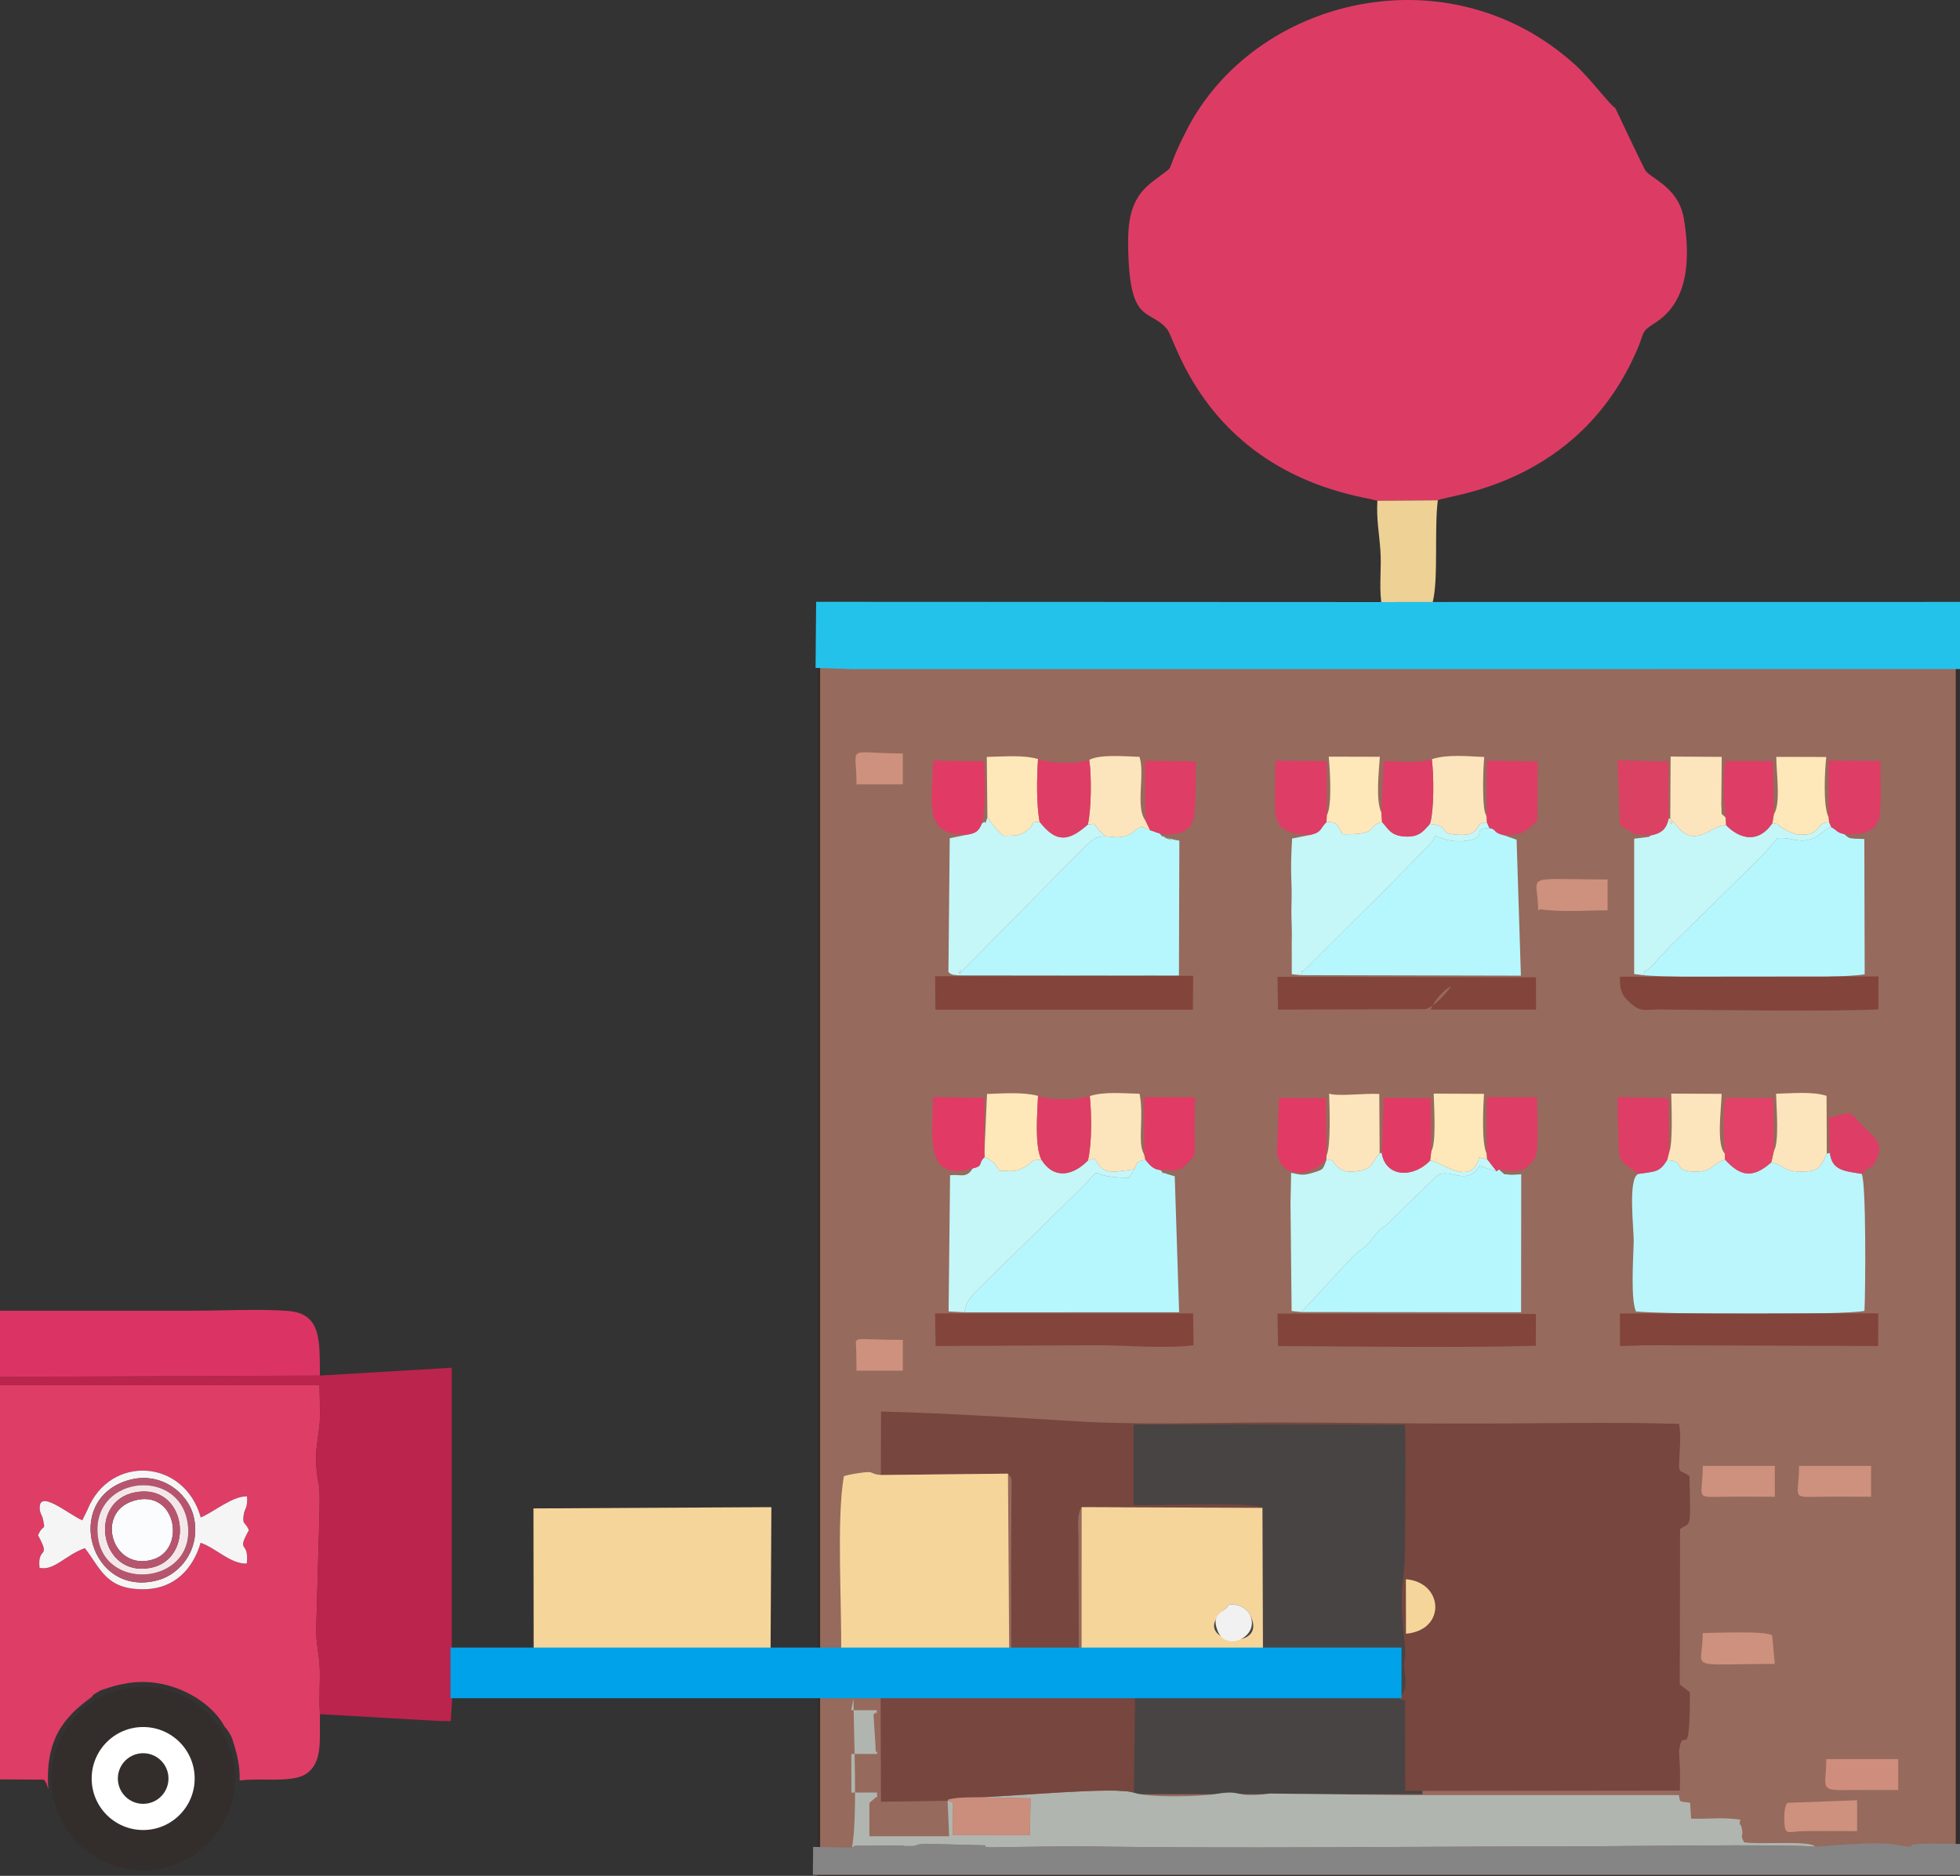 <?xml version="1.0" encoding="UTF-8"?>
<!DOCTYPE svg PUBLIC "-//W3C//DTD SVG 1.1//EN" "http://www.w3.org/Graphics/SVG/1.1/DTD/svg11.dtd">
<!-- Creator: CorelDRAW -->
<svg xmlns="http://www.w3.org/2000/svg" xml:space="preserve" width="148.519mm" height="142.152mm" version="1.1" style="shape-rendering:geometricPrecision; text-rendering:geometricPrecision; image-rendering:optimizeQuality; fill-rule:evenodd; clip-rule:evenodd"
viewBox="0 0 2775.86 2656.85"
 xmlns:xlink="http://www.w3.org/1999/xlink">
 <rect x="0" y="0" width="2775.86" height="2656.85" fill="#333333" stroke="none"/>
 <defs>
  <style type="text/css">
   <![CDATA[
    .str0 {stroke:#332D2B;stroke-width:3.74;stroke-miterlimit:22.926}
    .fil31 {fill:white}
    .fil1 {fill:#484443}
    .fil30 {fill:#332D2B}
    .fil32 {fill:#00A3E9}
    .fil28 {fill:#050404}
    .fil5 {fill:#23C2EB}
    .fil3 {fill:#76463F}
    .fil14 {fill:#83443B}
    .fil9 {fill:#858585}
    .fil0 {fill:#966A5C}
    .fil7 {fill:#B0B5AF}
    .fil11 {fill:#B6F7FE}
    .fil26 {fill:#B7556F}
    .fil8 {fill:#BAF6FB}
    .fil6 {fill:#BB244D}
    .fil13 {fill:#C5F6F8}
    .fil23 {fill:#CB8E7C}
    .fil24 {fill:#CD917D}
    .fil25 {fill:#CE8D7D}
    .fil12 {fill:#DB3464}
    .fil20 {fill:#DB4163}
    .fil2 {fill:#DC3C64}
    .fil4 {fill:#DE3D66}
    .fil19 {fill:#E13B65}
    .fil21 {fill:#E34268}
    .fil16 {fill:#EED195}
    .fil29 {fill:#F1F1F1}
    .fil27 {fill:#F5E7E9}
    .fil10 {fill:#F6D59B}
    .fil15 {fill:#F6F5F6}
    .fil22 {fill:#FAFCFD}
    .fil17 {fill:#FCE5BC}
    .fil18 {fill:#FEE7B9}
   ]]>
  </style>
 </defs>
 <g id="Layer_x0020_1">
  <rect class="fil0 str0" x="1159.64" y="854.96" width="1612.11" height="1800.02"/>
  <rect class="fil1" x="1584.35" y="2017.05" width="430.23" height="524.18"/>
  <path class="fil2" d="M1941.66 706.97l9.04 2.27 85.64 -0.65c12.68,-7.75 199.47,-19.25 282.9,-214.77 10.36,-24.28 3.94,-23.26 24.99,-36.64 47.35,-30.07 49.85,-91.21 40.62,-147.16 -7.38,-44.73 -46.14,-56.71 -54.65,-68.54 -1.48,-2.06 -42.24,-87.45 -42.67,-88.71 -5.91,-2.21 -34.82,-41.03 -56.03,-60.37 -178.83,-163.02 -455.33,-96.94 -551.75,93.5 -36.09,71.28 -7.42,39.94 -48.26,71.97 -23.6,18.51 -33.89,41.56 -33.77,84.3 0.36,121.51 29.89,92.79 55.47,124.43 12.22,15.11 53.89,197.26 288.47,240.36z"/>
  <path class="fil3" d="M1991.21 2313.93l-0.14 -77.25c53.39,4.18 57.54,72.29 0.14,77.25zm-743.73 -224.82l180.06 -1.9c5.89,7.08 5.4,5.48 4.91,25.2l-0.4 98.57c-0,44.66 0.06,89.3 0.15,133.95l95.64 0.06 -0.49 -159.83c0.82,-13.6 -3.58,-39.64 4.54,-50.53l256.06 0.99c-15.16,-9.09 -151.6,-2.59 -182.36,-4.04l-0.2 -114.46 384.42 0.92c1.55,53.77 0.1,109.77 0.11,163.8 0.01,49.85 -4.37,56.41 -4.68,80.14 -0.41,31.87 3.89,53.1 5.28,83.16 -7.09,21.6 9.32,38.84 -8.79,60.79 9.89,7.89 7.87,-9.03 8.19,12.7l0.2 117.91 388.93 -0.48c0.52,-13.84 0.41,-27.25 -0.27,-41.08 -0.3,-6.18 -1.39,-11.75 -0.36,-18.09 5.72,-35.39 14.93,27.54 14.91,-80.11l-14.33 -10.93 0.39 -220.37c15.6,-10.51 15.05,3.7 13.26,-74.7 -15.34,-11.92 -15.68,1.29 -13.94,-32.6 0.71,-13.85 1.94,-28.06 -0.78,-41.49 -94.48,-2.7 -192.25,-0.56 -286.93,-0.42 -94.67,0.15 -189.29,-1.48 -284.14,-1.56 -92.35,-0.08 -194.35,3.87 -284.03,-1.72 -91.06,-5.67 -183.74,-11.4 -275.01,-13.79l-0.33 89.92z"/>
  <path class="fil4" d="M123.92 2138.2c32.01,-78.81 137.36,-71.97 160.39,11.02 18.4,-7.67 45.38,-30.67 65.55,-29.82 1.15,17.26 -3.48,15.79 -4.99,27.68 -1.64,12.89 2.87,8.4 7.6,20.18 -18.64,33.79 0.61,13 -2.95,47.26 -22.95,0.95 -43.92,-22.25 -65.36,-29.4 -10.64,35.84 -35.81,65.16 -80.23,65.75 -53.69,0.72 -61.33,-29.27 -83.71,-58.19 -27.15,9.51 -43.57,32.49 -64.21,27.9 -3.37,-31.96 16.99,-11.02 -2.11,-46.04 7.29,-17.71 11.14,-3.83 6.71,-23.91 -1,-4.53 -3.86,-6.75 -4.33,-13.43 -2.05,-29.24 40.15,7.27 60.29,16.06l7.35 -15.08zm-123.92 381.98l61.93 0.42c2.81,3.53 1.89,1.28 4.47,7.18 0.33,0.74 1.73,5.65 2.09,6.81 -5,-69.55 21.12,-102.29 60.99,-130.69 3.73,-3.73 -0.45,-1.87 9.07,-7.51 5.38,-3.18 5.55,-2.73 10.64,-4.46 8.97,-3.04 17.16,-5.4 25.99,-6.96 61.91,-13.06 122.98,22.8 142.75,60.24 1.44,1.88 2.92,3.23 5.34,7.03 5.04,7.88 2.24,3.23 5.5,10.14 5.84,17.78 11.37,37.11 10.62,59.4 28.02,-4.07 73.77,3.75 93.55,-9.02 24.96,-16.12 19.21,-49.19 20.23,-84.88 -1.61,-21.12 0.3,-42.63 -0.29,-63.91 -0.6,-21.55 -5.37,-33.88 -4.99,-58.29l4.71 -167.57c0.62,-47.09 -1.73,-27.45 -4.39,-58.28 -2.04,-23.63 1.49,-37.29 4,-58.29 2.01,-16.79 0.38,-41.82 0.31,-59.61l-452.52 -0 0 558.25z"/>
  <polygon class="fil5" points="1206.32,947.62 2775.86,947.59 2775.86,852.55 2029.12,852.63 1956.2,852.73 1155.87,852.37 1155.04,945.98 "/>
  <path class="fil6" d="M453.04 1948.27l-453.04 1.81 0 11.83 452.52 0c0.07,17.8 1.7,42.82 -0.31,59.61 -2.51,20.99 -6.04,34.66 -4,58.29 2.66,30.84 5.01,11.19 4.39,58.28l-4.71 167.57c-0.38,24.41 4.39,36.73 4.99,58.29 0.59,21.28 -1.32,42.78 0.29,63.91l167.87 9.6 17.53 0.24c0.28,-16.37 2.65,-31.09 1.78,-44.65 -1.22,-18.9 1.72,-36.6 -0.47,-51.35l0 -404.53 -186.86 11.09z"/>
  <path class="fil7" d="M1206.61 2616.88c1.03,-0.64 3.66,-2.41 4.33,-2.68l67.61 -0.39c0.8,0.19 1.76,0.67 2.55,0.84l13.27 -0.06c5.72,-1.22 4.74,-2.73 16.89,-3.15l83.48 2.17c3.29,0.89 -6.34,3.63 18.2,2.73l109.76 -1.53c222.95,3.9 473.26,0.32 699.43,0.32 69.95,0 298.31,-3.6 348.77,0.32 -6.92,-9.4 -82.82,-2.24 -101.06,-6.33 -5.72,-12.53 -0.77,-5.53 -2.64,-17.82 -1.85,-12.17 -4.7,-2.36 -2.5,-14.19 -29.89,-3.46 -34.48,-0.75 -69.63,-1.25l-1.46 -22.65c-17.11,-2.06 -13.57,-0.35 -15.95,-10.75 -129.55,0 -259.11,0 -388.67,0l-190.44 -2.22c-52.3,6.83 -37.14,-5.86 -75.49,0.48 -24.87,4.11 -95.38,5.74 -117.35,-1.7 -24.48,-9.27 -181.79,6.32 -222.42,6.61l76.26 1.34 -0.98 52.09 -109.15 -0.16 0.27 -46.16 -7.64 -2.31 2.16 50.32 -112.91 0 0 -47.34c0.88,-0.81 2.16,-1.67 2.8,-2.25l4.7 -4.16c5.14,-5.57 3.42,5.29 3.29,-8.18l-36.3 0 -0.13 -54.61 36.54 0c0.11,-11.59 1.1,-0.26 -1.76,-3.15l-3.3 -52.85c10.03,-9.22 1.36,6.02 5.08,-5.96l-36.83 -0.05 3.38 -16.07c0.15,50.75 6.06,167.37 -2.17,210.76z"/>
  <path class="fil8" d="M2508.59 1646.2c-26.31,23.59 -44.29,19.73 -65.48,-3.9 -19.05,5.85 -16.59,17.44 -42.58,17.08 -33.65,-0.47 -11.63,-15.54 -39.52,-16.23 -10.65,17.13 -16.25,15.85 -40.51,19.46 -15.63,5.52 -6.22,79.5 -6.76,96.65 -0.9,28.59 -4.17,80.62 3.11,98.17 38.92,4.09 293.29,5.63 323.7,-0.82 1.44,-24.24 2.69,-182.22 -3.95,-194.11 -26.08,-3.99 -42.11,-5.46 -44.95,-29.54l-4.46 1.05c-8.48,17.36 -10.21,24.84 -33.35,25.39 -28.77,0.69 -25.67,-9.15 -45.25,-13.21z"/>
  <path class="fil9" d="M1206.61 2616.88l-55 -1.05 -0.43 39.57 1624.68 0 0 -43.73c-18.15,0 -40.5,-1.2 -58.1,-0.11 -24.38,1.5 2.63,7.67 -31.96,1.18 -30.46,-5.72 -111.48,3.13 -114.88,2.7 -50.46,-3.92 -278.82,-0.32 -348.77,-0.32 -226.16,0 -476.48,3.58 -699.43,-0.32l-109.76 1.53c-24.54,0.9 -14.91,-1.84 -18.2,-2.73l-83.48 -2.17c-12.16,0.42 -11.18,1.93 -16.89,3.15l-13.27 0.06c-0.8,-0.17 -1.75,-0.64 -2.55,-0.84l-67.61 0.39c-0.67,0.27 -3.3,2.03 -4.33,2.68z"/>
  <path class="fil10" d="M755.82 2341.79c55.16,-1.16 110.47,-0.16 165.82,-0.26 27.93,-0.05 55.86,-0.12 83.79,0.04 24.97,0.14 63.46,1.65 85.87,-0.63l1.18 -206.31 -336.96 1.81 0.3 205.35z"/>
  <path class="fil3" d="M1342.05 2550.42c3.31,-2.89 -3.07,-0.72 6.68,-2.84 1.93,-0.42 7.51,-1.08 9.47,-1.24 8.03,-0.63 17.03,-0.63 25.1,-0.73 40.62,-0.29 197.94,-15.87 222.42,-6.61l0.21 -3.09 1.65 -130.67c-11.26,-5.3 -322.23,-5.53 -360.36,-2.01l0.49 148.66 94.35 -1.47z"/>
  <path class="fil10" d="M1191.23 2340.83l238.07 0.74 -1.76 -254.38 -180.06 1.9c-16.11,-1.36 -8.64,-5.62 -25.3,-3.5 -8.61,1.1 -21.02,2.95 -27.07,5.27 -10.57,61.76 -2.76,178.82 -3.89,249.97z"/>
  <path class="fil11" d="M2327.77 1381.3c44.05,3.94 276.25,5.61 313.1,-1.43l-0.5 -191.54c-3.01,-0.16 -13.82,-0.46 -14.08,-0.51 -4.36,-0.84 -6.95,1.04 -14.17,-6.33 -11.64,-2.75 -9.62,-5.05 -18.57,-10.06 -12.84,3.89 -14.87,14.57 -32.8,18.21 -17.63,3.58 -24.99,-4.45 -43.54,-2.32l-18.72 21.66c-0.52,0.56 -1.23,1.36 -1.75,1.9l-132.35 130.34c-0.54,0.56 -1.27,1.35 -1.8,1.9l-13.56 14.38c-4.06,4.59 -2.96,3.9 -6.66,7.79 -16.13,16.93 -12.5,4.99 -14.61,16.01z"/>
  <path class="fil11" d="M1564.86 1184.49c-14.94,0.54 -15.96,4.79 -27.65,13.96l-175.12 177.25c-8.9,11.6 2.18,-13.68 -3.32,5.74l310.9 0.34 0.59 -190.81c-1.27,-0.49 -2.84,-1.69 -3.4,-0.78l-9.49 -2.22c-27.2,-8.48 19.89,9.43 -6.36,-2.05 -11.58,-5.06 0.91,5.12 -8.66,-5.44l-13.45 -4.6c-3.91,-1.62 -8.26,-3.27 -11.47,-5.3 -12.67,5.44 -12.86,10.67 -24.05,13.77 -11.16,3.09 -21.46,0.11 -28.52,0.14z"/>
  <path class="fil11" d="M1843.27 1858.32l310.98 0.25 0.19 -195.43c-5.86,0.27 -13.84,1.33 -18.77,0.34 -5.32,-1.07 -2.57,2.59 -12.81,-7.18l-3.37 2.63 -20.01 -6.14c-0.85,-1.82 -2.41,-1.57 -3.71,-2.17 -18.7,31.2 -42.15,2.69 -60.2,14.15l-64.4 62.71c-13.88,15.1 -11.46,5.92 -28.92,28.43 -11.31,14.57 -13.67,12.34 -23.32,20.86 -0.53,0.47 -1.31,1.2 -1.82,1.68l-6.87 7.53c-0.5,0.54 -1.24,1.34 -1.73,1.88l-65.24 70.45z"/>
  <path class="fil11" d="M1606.48 1656.06c-0.92,1.28 -2.04,1.78 -2.45,4.04l-4.84 8.08c-60.31,0 -37.59,-18.19 -58.79,5.78l-152.93 150.12c-5.18,5.05 -20.45,18.28 -21.43,34.55l303.9 -0.07 -6.21 -192.54c-0.89,-0.28 -5.16,-1.45 -6.34,-1.87 -1.05,-0.37 -2.04,-0.53 -3.09,-0.94 -15.44,-6.06 -1.04,5.44 -10.58,-5.93 -11.56,-1.16 -15.7,-7.96 -21.47,-14.63 -10.11,2.38 -11.27,0.94 -15.77,13.41z"/>
  <path class="fil11" d="M1843.27 1381.16l310.71 0.7 -6.09 -192.53 -18.26 -6.48c-16.39,-3.99 -8.72,-7.9 -20.23,-10.12 -27.74,0.79 0.67,12.83 -32.28,17.99 -17.05,2.67 -33.21,-1.5 -44.39,-7.06 -1.97,3.57 -1.55,3.4 -3.65,6.67 -0.34,0.53 -0.97,1.5 -1.35,2.05 -0.4,0.58 -1.04,1.53 -1.48,2.12l-81.82 83.57c-2.3,1.93 -3.19,2.31 -5.47,4.75l-89.49 89.21c-11.72,12.01 -1.98,-4.92 -6.19,9.12z"/>
  <path class="fil12" d="M-0 1950.09l453.04 -1.81c-0.62,-46.59 3.47,-87.82 -44.83,-91.53 -40.48,-3.11 -93.21,-0.36 -135,-0.36 -91.07,0 -182.14,0 -273.21,0l0 93.71z"/>
  <path class="fil10" d="M1735.84 2278.38c4.97,-3.97 0.97,-8.89 18.72,-4.31 4.91,1.27 12.21,6.74 14.63,10.99 33.52,58.79 -93.46,41.37 -33.36,-6.68zm52.84 62.93l-0.72 -205.69 -256.06 -0.99 -0.11 207.1 256.89 -0.42z"/>
  <path class="fil13" d="M1878.43 1643.23c-5,13.22 -3.72,12.98 -17.89,17.43 -14.15,4.45 -18.18,3.54 -31.95,0.4l-0.91 43.57 1.57 152.22 14.01 1.47 65.24 -70.45c0.5,-0.54 1.23,-1.34 1.73,-1.88l6.87 -7.53c0.51,-0.49 1.29,-1.22 1.82,-1.68 9.65,-8.52 12.01,-6.29 23.32,-20.86 17.46,-22.5 15.03,-13.32 28.92,-28.43l64.4 -62.71c18.04,-11.46 41.49,17.05 60.2,-14.15 1.3,0.6 2.86,0.35 3.71,2.17l20.01 6.14 -13.32 -17.26 -11.28 -2.26c-11.45,42.94 -53.24,5.61 -69.45,4.25 -23.6,25.17 -63.47,24.19 -68.54,-11.05l-2.94 0.88c-11.74,11.98 -9.07,23.53 -34.16,25.55 -13.16,1.06 -16.64,0.15 -24.74,-5.97 -9.84,-7.44 -2.5,-11.15 -16.62,-9.84z"/>
  <path class="fil13" d="M1855.34 1182.58l-25.41 5.04c-3.25,55.32 0.39,58.11 -0.87,94.42 -0.61,17.74 1.1,33.9 0.36,51.23l0.06 46.59 13.8 1.31c4.2,-14.03 -5.53,2.89 6.19,-9.12l89.49 -89.21c2.28,-2.44 3.17,-2.82 5.47,-4.75l81.82 -83.57c0.44,-0.6 1.08,-1.54 1.48,-2.12 0.38,-0.55 1.01,-1.52 1.35,-2.05 2.1,-3.27 1.68,-3.1 3.65,-6.67 11.18,5.56 27.34,9.73 44.39,7.06 32.95,-5.16 4.53,-17.2 32.28,-17.99l-3.51 -7.84c-20.85,-1.17 -4.23,19.17 -40.47,17.42 -32.53,-1.58 -6.96,-11.69 -40.21,-15.46 -9.03,9.61 -14.76,19.39 -36.14,17.88 -19.8,-1.4 -23.05,-11.11 -31.7,-20.5 -22.49,4.33 -1.02,18.44 -55.78,17.26 -5.7,-7.32 -4.51,-18.67 -22.95,-17.18 -9.43,9.17 -6.21,14.41 -23.28,18.26z"/>
  <path class="fil13" d="M2339.48 1182.84c-0.85,0.59 -2.27,0.16 -2.79,1.37 -0.52,1.21 -2.11,1.03 -2.85,1.24l-19.44 2.43 -0.02 191.68 13.38 1.74c2.11,-11.02 -1.52,0.92 14.61,-16.01 3.71,-3.89 2.6,-3.2 6.66,-7.79l13.56 -14.38c0.53,-0.56 1.26,-1.34 1.8,-1.9l132.35 -130.34c0.52,-0.54 1.23,-1.35 1.75,-1.9l18.72 -21.66c18.55,-2.14 25.9,5.89 43.54,2.32 17.93,-3.64 19.96,-14.32 32.8,-18.21l-3.04 -6.95c-21.01,0.61 -9.66,18.69 -40.46,17.71 -8.51,-0.27 -15.37,-3.54 -23.11,-7.96 -16.1,-9.19 -1.77,-5.81 -16.82,-8.35 -18.49,27.37 -44.05,24.51 -65.41,2.95 -20.06,-1.27 -40.7,31.34 -66.6,4.77l-7.02 -8.25c-16.59,-18.71 0.58,14.47 -3.7,-4.03 -0.28,-1.23 -1.38,-1.24 -1.88,-2.02l-2.33 0c-2.91,14.2 -9.53,20.59 -23.71,23.55z"/>
  <path class="fil13" d="M1377.59 1654.87c-9.13,14.77 -16.95,7.91 -32.05,9.67l-2.1 192.92 22.61 1.16c0.98,-16.27 16.25,-29.5 21.43,-34.55l152.93 -150.12c21.19,-23.97 -1.52,-5.78 58.79,-5.78l4.84 -8.08c0.41,-2.26 1.53,-2.76 2.45,-4.04 -33.91,4.65 -43.48,8.07 -56.29,-15.38l-9.33 2.87c-21.11,21.54 -48.07,27.54 -66.07,-1.1 -19.78,1 -7.57,1.91 -25.23,11.2 -13.6,7.15 -16.42,4.62 -33.93,4.58 -5.72,-9.46 -10.81,-15.16 -21,-19.53 -10.37,9.34 -1.01,12.54 -17.04,16.17z"/>
  <path class="fil13" d="M1390.51 1166.46c-4.38,10.29 -7.95,13.61 -20.74,15.72l-24.71 5.05 -1.85 189.54c5.15,4.82 7.52,3.83 15.56,4.69 5.5,-19.42 -5.58,5.86 3.32,-5.74l175.12 -177.25c11.69,-9.17 12.71,-13.42 27.65,-13.96 -0.76,-0.8 -1.74,-1.79 -2.3,-2.39 -18.79,-20.1 -9.03,-15.02 -21.93,-14.32 -27.86,24.59 -44.97,25.86 -68.34,-3.95 -18.52,0.86 -2.24,2.19 -20.52,14.33 -9.38,6.22 -17.35,5.29 -31.05,5.59 -10.37,-10.04 -13.69,-13.6 -22.32,-26.28 -6.34,18.59 1.59,1.18 -7.89,9z"/>
  <polygon class="fil14" points="1324.82,1430.04 1689.32,1430.01 1689.9,1382.08 1324.33,1382.66 "/>
  <path class="fil14" d="M2660.25 1429.49l0.11 -46.48 -366.24 0.35c-0.09,21.01 3.63,27.11 15.11,37.37 15.12,13.51 19.38,8.76 44.06,9.04 72.42,0.81 252.32,3.1 306.96,-0.27z"/>
  <path class="fil14" d="M1810.14 1906.46c102.7,0.41 257.94,2.73 364.93,-0.4l0.17 -45.05 -366.06 -0.55 0.96 45.99z"/>
  <path class="fil14" d="M1810.03 1429.95l208.44 -0.64c12.91,-2.78 28.74,-22.14 37.06,-32.3 -7.34,2.06 -23.55,17.93 -29.13,32.95l149.05 -0.06 -0.16 -45.65 -366 -0.8 0.74 46.5z"/>
  <path class="fil14" d="M1325.11 1906.4l226.98 -1.1c39.73,-0.12 98.2,5.19 138.25,0.04l-0.54 -45.09 -365.51 0.03 0.82 46.12z"/>
  <path class="fil14" d="M2294.44 1906.29c10.43,0.29 27.53,-0.67 34.17,-1.03l331.32 1.13 0.09 -46.23 -365.79 0.15 0.21 45.99z"/>
  <path class="fil15" d="M182.13 2096.4c44.79,-12.9 83.91,17.1 92.16,51.62 10.48,43.86 -17.24,80.86 -50.37,89.97 -96.55,26.53 -136.21,-114.4 -41.79,-141.6zm-65.56 56.87c-20.14,-8.79 -62.34,-45.31 -60.29,-16.06 0.47,6.67 3.33,8.9 4.33,13.43 4.43,20.07 0.58,6.2 -6.71,23.91 19.1,35.02 -1.26,14.08 2.11,46.04 20.64,4.58 37.06,-18.39 64.21,-27.9 22.37,28.92 30.01,58.9 83.71,58.19 44.43,-0.59 69.6,-29.91 80.23,-65.75 21.44,7.15 42.41,30.35 65.36,29.4 3.56,-34.26 -15.69,-13.46 2.95,-47.26 -4.73,-11.78 -9.24,-7.29 -7.6,-20.18 1.51,-11.89 6.15,-10.42 4.99,-27.68 -20.17,-0.86 -47.15,22.15 -65.55,29.82 -23.02,-82.99 -128.38,-89.83 -160.39,-11.02l-7.35 15.08z"/>
  <path class="fil16" d="M1956.2 852.73l72.92 -0.1c8.25,-32.4 1.98,-104.3 7.22,-144.05l-85.64 0.65c-1.43,26.85 2.51,44.83 4.28,70.09 1.76,25.14 -1.8,48.4 1.22,73.4z"/>
  <path class="fil17" d="M1542.64 1076.21c3.47,22.12 2.93,71.71 -2.01,91.57 12.9,-0.71 3.14,-5.78 21.93,14.32 0.56,0.6 1.54,1.59 2.3,2.39 7.06,-0.02 17.36,2.95 28.52,-0.14 11.2,-3.1 11.39,-8.33 24.05,-13.77 3.21,2.03 7.56,3.67 11.47,5.3l-6.76 -13.92c-14.47,-18.2 -0.24,-65.87 -8.35,-90.02 -22.38,-0.75 -55.76,-3.8 -71.15,4.27z"/>
  <path class="fil17" d="M2365.53 1159.29c0.49,0.78 1.59,0.78 1.88,2.02 4.28,18.5 -12.89,-14.69 3.7,4.03l7.02 8.25c25.9,26.58 46.54,-6.03 66.6,-4.77l-0.67 -10.63c-8.16,-8.85 -4.96,0.03 -6.27,-17.99l0.64 -68.22 -72.42 -0.43 -0.48 87.74z"/>
  <path class="fil17" d="M2025.19 1166.85c33.25,3.77 7.68,13.88 40.21,15.46 36.23,1.76 19.61,-18.58 40.47,-17.42l-0.35 -8.1 -2.54 -6.35c-3.86,-15.57 -2.6,-63.47 -0.84,-78.28 -23.75,-0.98 -52.23,-4.12 -74.32,3.14 2.9,23.07 3.41,71.73 -2.63,91.56z"/>
  <path class="fil17" d="M2512.31 1630.03l-3.72 16.18c19.58,4.06 16.47,13.89 45.25,13.21 23.14,-0.56 24.87,-8.03 33.35,-25.39l-0.29 -81.96c-20.82,-6.58 -48.74,-3.43 -71.53,-2.99 0.38,18.88 4.71,68.92 -3.06,80.95z"/>
  <path class="fil17" d="M1540.86 1643.55l9.33 -2.87c12.8,23.44 22.38,20.02 56.29,15.38 4.51,-12.47 5.66,-11.03 15.77,-13.41l-1.67 -7.26c-1.44,-2.64 -2.53,-4.08 -3.83,-10.66 -3.36,-17.11 2.3,-45.06 -2.26,-72.4 -0.14,-0.86 -0.38,-2.18 -0.71,-3.22 -22.86,-0.36 -49.06,-3.5 -70.35,3.29 2.69,27.54 3.04,66.17 -2.57,91.17z"/>
  <path class="fil18" d="M1394.15 1631.87l0.49 6.83c10.19,4.37 15.29,10.07 21,19.53 17.51,0.04 20.33,2.58 33.93,-4.58 17.66,-9.29 5.45,-10.2 25.23,-11.2 -9.57,-20.28 -5.79,-63.61 -4.69,-90.34 -22.33,-5.76 -48.62,-3.35 -72.21,-2.71l-3.74 82.46z"/>
  <path class="fil17" d="M2363.7 1632.42l-2.69 10.73c27.88,0.69 5.87,15.76 39.52,16.23 25.99,0.36 23.53,-11.23 42.58,-17.08l-0.26 -8.32c-12.42,-12.76 -4.98,-63.9 -4.56,-84.75l-71.4 -0.31c0.2,13.22 2.85,72.35 -3.18,83.51z"/>
  <path class="fil18" d="M1398.4 1157.46c8.63,12.69 11.95,16.24 22.32,26.28 13.7,-0.3 21.67,0.63 31.05,-5.59 18.29,-12.13 2,-13.47 20.52,-14.33 -4.52,-24.76 -3.98,-62.21 -2.18,-88.8 -22.3,-6.22 -48.91,-3.32 -72.59,-2.99l0.88 85.42z"/>
  <path class="fil18" d="M2027.06 1630.36l-1.62 13.31c16.21,1.36 58,38.68 69.45,-4.25l11.28 2.26 -0.57 -7.52c-7.72,-14.13 -4.87,-69.26 -3.88,-84.89l-71.26 -0.37c0.33,13.51 4.11,70.98 -3.4,81.48z"/>
  <path class="fil4" d="M1474.8 1642.45c18,28.64 44.96,22.64 66.07,1.1 5.61,-25 5.26,-63.63 2.57,-91.17 -17.7,5.62 -56.73,6.43 -73.34,-0.27 -1.1,26.72 -4.87,70.06 4.69,90.34z"/>
  <path class="fil4" d="M1472.29 1163.83c23.37,29.81 40.48,28.54 68.34,3.95 4.94,-19.86 5.48,-69.45 2.01,-91.57 -15.77,6.49 -58.2,4.66 -72.53,-1.18 -1.8,26.59 -2.34,64.04 2.18,88.8z"/>
  <path class="fil17" d="M1878.82 1636.38l-0.39 6.85c14.13,-1.31 6.78,2.4 16.62,9.84 8.1,6.12 11.57,7.03 24.74,5.97 25.09,-2.02 22.42,-13.57 34.16,-25.55l-0.54 -84.1c-23.55,-1.05 -59.18,3.85 -71.07,-0.49 0.68,18.33 2.73,73.43 -3.52,87.48z"/>
  <path class="fil18" d="M1879.04 1154.84l-0.42 9.47c18.44,-1.49 17.25,9.86 22.95,17.18 54.76,1.18 33.29,-12.93 55.78,-17.26l-0.91 -13.21c-8.25,-16.91 -3.69,-57.2 -2.22,-79.16l-72.39 -0.2c1.43,15.85 5.38,69.55 -2.8,83.18z"/>
  <path class="fil18" d="M2512.22 1153.19l-2.09 12.68c15.05,2.55 0.72,-0.84 16.82,8.35 7.74,4.42 14.6,7.69 23.11,7.96 30.8,0.97 19.45,-17.1 40.46,-17.71l-0.63 -6.74c-8.57,-16.16 -5.3,-68.71 -3.4,-85.59l-70.83 -0.16c-0.02,21.15 6.72,66.96 -3.44,81.21z"/>
  <path class="fil4" d="M2589.88 1157.73l0.63 6.74 3.04 6.95c8.95,5.01 6.94,7.32 18.57,10.06 26.01,1.71 44.88,-3.7 49.92,-24.15 2.22,-8.99 1.36,-66.79 0.9,-79.57l-73.11 -0.62 0.05 80.59z"/>
  <path class="fil19" d="M1369.77 1182.18c12.78,-2.1 16.36,-5.43 20.74,-15.72 5.91,-27.48 4.54,-59.19 3.15,-88.05l-72.02 -1.16c-1.67,61.65 -14.55,106.42 48.14,104.93z"/>
  <path class="fil4" d="M1855.34 1182.58c17.07,-3.85 13.86,-9.1 23.28,-18.26l0.42 -9.47 -0.1 -76.78 -72.56 -0.82c-0.28,16.05 -1.55,64.49 0.4,77.22 3.42,22.32 22.82,27.78 48.56,28.11z"/>
  <path class="fil19" d="M1377.59 1654.87c16.03,-3.63 6.68,-6.84 17.04,-16.17l-0.49 -6.83 0.02 -76.8 -72.94 -1.29c0.44,51.01 -14.21,122.34 56.36,101.08z"/>
  <path class="fil4" d="M2320.51 1662.61c24.25,-3.61 29.86,-2.33 40.51,-19.46l2.69 -10.73 -0.53 -77.11 -72.29 -1.53c0.07,22.68 0.84,45.36 1.49,67.39 0.5,17.11 -0.14,21.13 16.24,33.36l11.9 8.09z"/>
  <path class="fil4" d="M2105.6 1634.15l0.57 7.52 13.32 17.26 3.37 -2.63c11.73,2.06 24.31,4.69 35.58,-0.64 1.86,-0.88 2.83,-1.71 4.47,-2.93l5.48 -5.41c5.98,-6.99 5.87,-5.49 7.98,-15.52 2.5,-11.86 0.74,-62.92 0.18,-77.79l-71.05 -0.19 0.1 80.32z"/>
  <path class="fil4" d="M2105.52 1156.79l0.35 8.1 3.51 7.84c11.51,2.22 3.84,6.13 20.23,10.12 28.11,-0.46 31.89,-5.24 47.7,-21.03l0.46 -83.26 -72.11 -1.42 -0.16 79.65z"/>
  <path class="fil4" d="M1956.45 1151.02l0.91 13.21c8.65,9.39 11.91,19.1 31.7,20.5 21.37,1.51 27.11,-8.26 36.14,-17.88 6.04,-19.82 5.53,-68.49 2.63,-91.56 -19.11,6.41 -46.54,2.73 -67.98,2.73l-3.39 73z"/>
  <path class="fil20" d="M2339.48 1182.84c14.18,-2.96 20.81,-9.35 23.71,-23.55l-0.21 -80.67 -72.06 -1.77 3.29 92.3c24.87,11.43 8.76,13.06 45.27,13.69z"/>
  <path class="fil19" d="M1620.59 1635.38l1.67 7.26c5.77,6.67 9.91,13.47 21.47,14.63l22.39 0c12.95,-3.29 3.32,0.8 10.87,-5.5 16.55,-16.66 15.31,-9.24 14.98,-41.8 -0.19,-18.75 0.56,-37.09 0.38,-55.92l-71.99 -0.14 0.23 81.48z"/>
  <path class="fil4" d="M1622.14 1161.97l6.76 13.92 13.45 4.6c23.86,4.32 45.5,-2.29 48.8,-23.87 2.32,-15.12 2.85,-61.78 2.19,-78.17l-72.08 -1.01 0.87 84.53z"/>
  <path class="fil4" d="M2444.05 1158.18l0.67 10.63c21.36,21.56 46.92,24.42 65.41,-2.95l2.09 -12.68 -1.11 -75.17 -66.75 0.01c-5.11,14.68 -2.98,62.7 -0.31,80.16z"/>
  <path class="fil21" d="M2442.85 1633.98l0.26 8.32c21.19,23.64 39.17,27.49 65.48,3.9l3.72 -16.18 -0.85 -74.78 -67.19 -0.21c-5.21,15.06 -2.73,60.8 -1.43,78.94z"/>
  <path class="fil19" d="M1956.89 1632.62c5.07,35.24 44.94,36.22 68.54,11.05l1.62 -13.31 -1.01 -75.13 -66.21 -0.21 -2.94 77.59z"/>
  <path class="fil22" d="M188.79 2125.73c-54.91,17.03 -29.47,100.63 27.9,83.01 48.18,-14.79 32.16,-101.64 -27.9,-83.01z"/>
  <path class="fil23" d="M1383.3 2545.62c-8.07,0.1 -17.08,0.1 -25.1,0.73 -1.96,0.15 -7.54,0.82 -9.47,1.24 -9.74,2.12 -3.37,-0.05 -6.68,2.84l7.64 2.31 -0.27 46.16 109.15 0.16 0.98 -52.09 -76.26 -1.34z"/>
  <path class="fil4" d="M2591.65 1632.97c2.84,24.08 18.87,25.55 44.95,29.54 0.76,-0.75 1.91,-2.92 2.3,-2.21 0.38,0.69 1.73,-1.69 2.25,-2.15l13.24 -9.06c16.76,-30.46 0.57,-37.09 -14.4,-52.63 -24.75,-25.7 -14.24,-21.41 -50.03,-13.35l1.69 49.87z"/>
  <path class="fil24" d="M2547.9 2076.17c0,44.4 -12.07,44.54 25.22,43.84 25.47,-0.48 51.29,-0.09 76.81,-0.09l0 -43.75 -102.04 -0z"/>
  <path class="fil24" d="M2411.55 2076.17c0,44.4 -12.07,44.54 25.22,43.84 25.47,-0.48 51.29,-0.09 76.81,-0.09l0 -43.75 -102.04 -0z"/>
  <path class="fil24" d="M2411.55 2312.95c0,53.94 -27.47,43.75 102.03,43.75l-3.64 -40.11c-5.44,-7.3 -84.42,-3.64 -98.39,-3.64z"/>
  <path class="fil25" d="M2586.41 2491.45c0,38.56 -10.31,44.34 25.16,43.92 25.61,-0.3 51.24,-0.17 76.87,-0.17l0 -43.75 -102.04 -0z"/>
  <path class="fil24" d="M2178.41 1289.35l3.18 -1.49c30.56,4.37 64.05,1.48 95.21,1.48l-0 -43.75c-125.04,0 -98.39,-9.39 -98.39,43.75z"/>
  <path class="fil26" d="M138.88 2178.18c-12.36,-86.12 111.27,-102.22 126.24,-24.46 17.13,89 -114.84,103.9 -126.24,24.46zm43.25 -81.79c-94.42,27.19 -54.76,168.13 41.79,141.6 33.14,-9.11 60.86,-46.11 50.37,-89.97 -8.25,-34.53 -47.38,-64.52 -92.16,-51.62z"/>
  <path class="fil24" d="M2531.77 2553.38c-5.29,3.95 -5.26,22.91 -4.26,32.58 1.37,13.16 8.12,7.95 25.84,7.62 25.47,-0.48 51.29,-0.09 76.81,-0.09l0 -43.75 -98.39 3.64z"/>
  <path class="fil27" d="M191.31 2113.68c73.83,-14.03 86.11,94.46 22.01,106.92 -72.34,14.06 -89.61,-94.07 -22.01,-106.92zm-52.44 64.51c11.4,79.44 143.37,64.54 126.24,-24.46 -14.97,-77.76 -138.6,-61.66 -126.24,24.46z"/>
  <path class="fil26" d="M188.79 2125.73c60.05,-18.63 76.07,68.22 27.9,83.01 -57.37,17.62 -82.81,-65.98 -27.9,-83.01zm2.53 -12.06c-67.6,12.85 -50.34,120.98 22.01,106.92 64.11,-12.46 51.83,-120.96 -22.01,-106.92z"/>
  <path class="fil24" d="M1213.05 1110.85l65.61 -0 -0 -43.75c-82.95,0 -65.6,-14.6 -65.6,43.75z"/>
  <path class="fil24" d="M1213.05 1941.42l65.61 -0 -0 -43.75c-76.02,0 -66.26,-6.85 -66.05,14.14 0.1,9.84 0.45,19.67 0.45,29.61z"/>
  <path class="fil10" d="M1991.21 2313.93c57.4,-4.96 53.25,-73.07 -0.14,-77.25l0.14 77.25z"/>
  <path class="fil28" d="M224.62 2499.95c-35.77,-20.5 -61.47,6.31 -46.09,35.03 14.12,26.36 56.11,16.86 46.09,-35.03z"/>
  <path class="fil29" d="M1735.84 2278.38c-9.67,7.74 -19.7,11.91 -10.84,32.7 12.78,30 62.01,5.22 44.2,-26.01 -2.43,-4.25 -9.72,-9.73 -14.63,-10.99 -17.75,-4.58 -13.76,0.34 -18.72,4.31z"/>
  <path class="fil19" d="M1808.54 1632.62c5.07,35.24 44.94,36.22 68.54,11.05l1.62 -13.31 -1.01 -75.13 -66.21 -0.21 -2.94 77.59z"/>
  <path class="fil30" d="M202.76 2389.18c71.69,0 129.81,58.12 129.81,129.81 0,71.69 -58.12,129.81 -129.81,129.81 -71.69,0 -129.81,-58.12 -129.81,-129.81 0,-71.69 58.12,-129.81 129.81,-129.81zm0 56.88c40.28,0 72.93,32.65 72.93,72.93 0,40.28 -32.65,72.93 -72.93,72.93 -40.28,0 -72.93,-32.65 -72.93,-72.93 0,-40.28 32.65,-72.93 72.93,-72.93z"/>
  <circle class="fil31" cx="202.76" cy="2518.99" r="72.94"/>
  <circle class="fil30" cx="202.76" cy="2518.99" r="35.85"/>
  <rect class="fil32" x="637.98" y="2333.54" width="1346.92" height="71.7"/>
 </g>
</svg>
